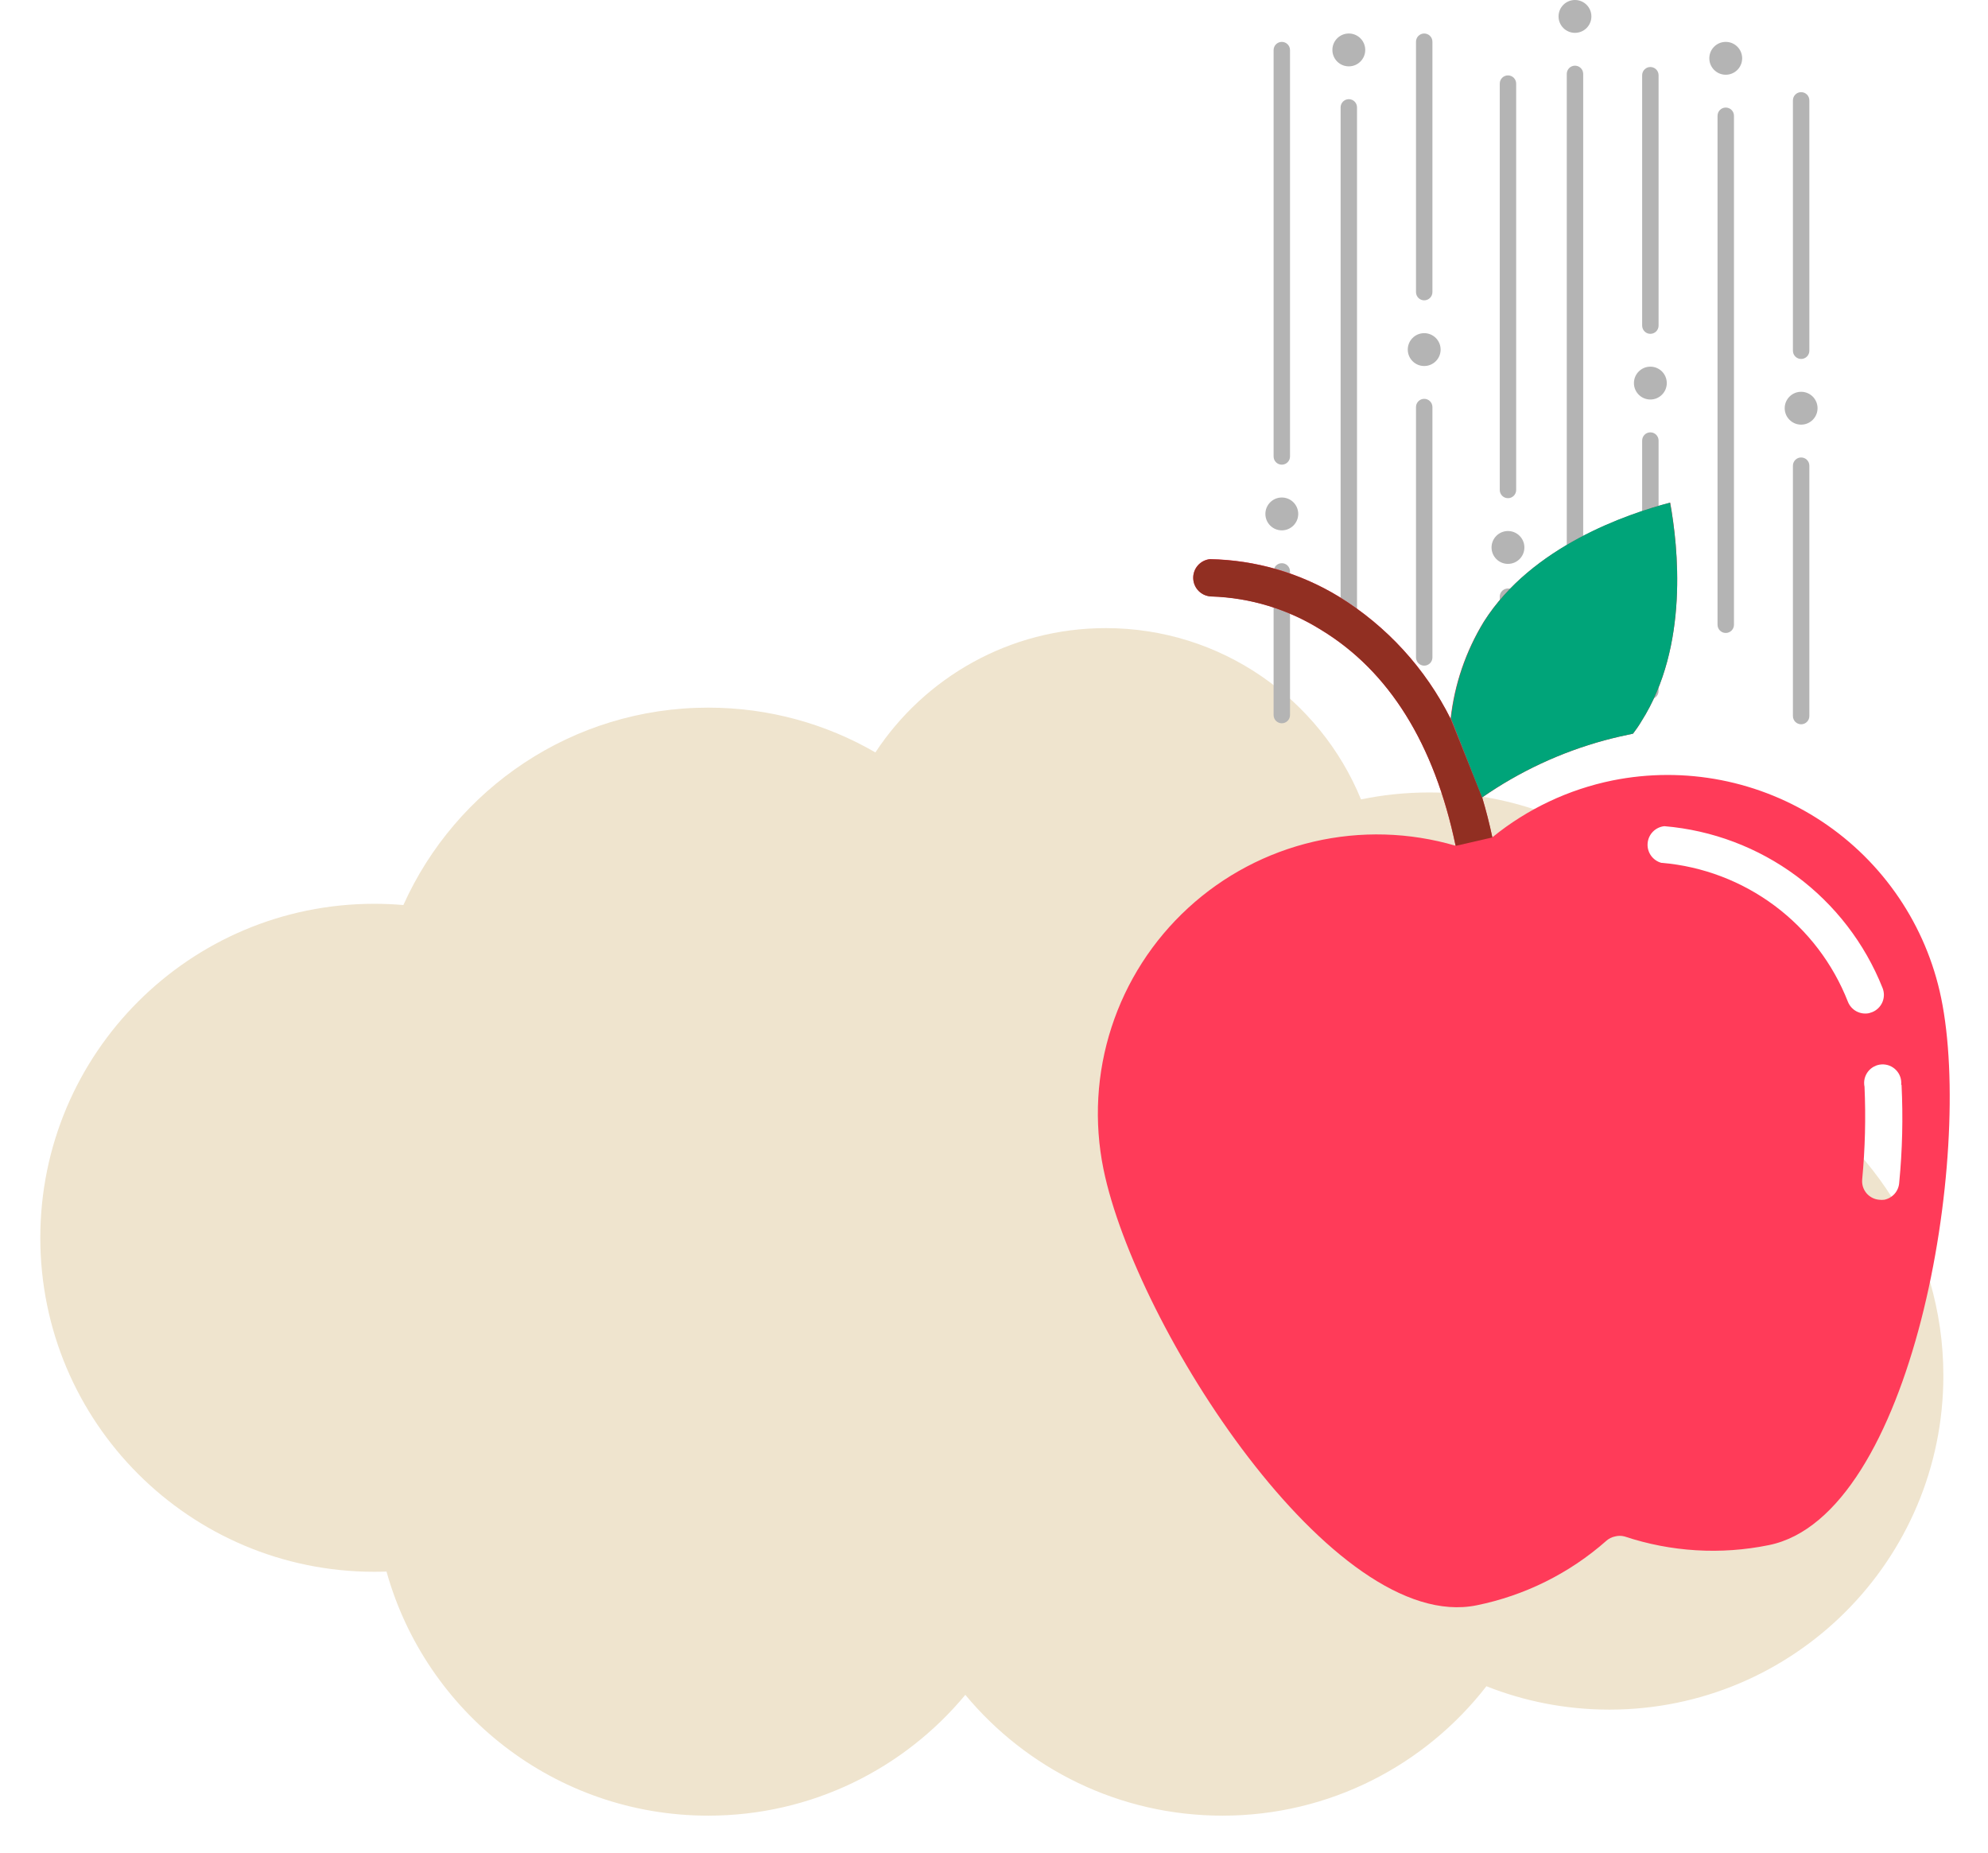 <svg width="88" height="82" viewBox="0 0 88 82" fill="none" xmlns="http://www.w3.org/2000/svg">
<g filter="url(#filter0_d_304_254)">
<path fill-rule="evenodd" clip-rule="evenodd" d="M64.707 74.272C62.003 77.757 57.774 80 53.022 80C48.444 80 44.353 77.92 41.641 74.653C38.929 77.92 34.838 80 30.26 80C23.474 80 17.757 75.428 16.019 69.196C15.839 69.203 15.659 69.206 15.477 69.206C7.313 69.206 0.694 62.587 0.694 54.423C0.694 46.258 7.313 39.64 15.477 39.64C15.911 39.64 16.341 39.659 16.766 39.695C19.077 34.545 24.25 30.958 30.26 30.958C32.956 30.958 35.483 31.679 37.66 32.94C39.841 29.626 43.595 27.438 47.859 27.438C52.963 27.438 57.335 30.572 59.156 35.02C60.13 34.818 61.139 34.712 62.173 34.712C69.597 34.712 75.743 40.184 76.796 47.315C81.623 49.748 84.934 54.749 84.934 60.524C84.934 68.688 78.316 75.307 70.151 75.307C68.229 75.307 66.392 74.94 64.707 74.272Z" fill="#EFE4CE"/>
</g>
<path fill-rule="evenodd" clip-rule="evenodd" d="M56.74 1.854C56.941 1.854 57.103 2.017 57.103 2.217V20.204C57.103 20.405 56.941 20.567 56.74 20.567C56.539 20.567 56.377 20.405 56.377 20.204V2.217C56.377 2.017 56.539 1.854 56.74 1.854Z" fill="#B4B4B4"/>
<circle cx="56.74" cy="22.747" r="0.727" fill="#B4B4B4"/>
<path fill-rule="evenodd" clip-rule="evenodd" d="M56.74 24.928C56.941 24.928 57.103 25.09 57.103 25.291V31.65C57.103 31.851 56.941 32.013 56.74 32.013C56.539 32.013 56.377 31.851 56.377 31.65V25.291C56.377 25.09 56.539 24.928 56.74 24.928Z" fill="#B4B4B4"/>
<path fill-rule="evenodd" clip-rule="evenodd" d="M66.751 3.337C66.952 3.337 67.114 3.5 67.114 3.7V21.687C67.114 21.888 66.952 22.05 66.751 22.05C66.55 22.05 66.388 21.888 66.388 21.687V3.7C66.388 3.5 66.55 3.337 66.751 3.337Z" fill="#B4B4B4"/>
<circle cx="66.751" cy="24.231" r="0.727" fill="#B4B4B4"/>
<path d="M66.751 26.411V33.496" stroke="#B4B4B4" stroke-width="0.727" stroke-linecap="round"/>
<circle cx="59.706" cy="2.21" r="0.727" fill="#B4B4B4"/>
<path fill-rule="evenodd" clip-rule="evenodd" d="M59.706 4.39C59.907 4.39 60.069 4.553 60.069 4.753V27.282C60.069 27.483 59.907 27.646 59.706 27.646C59.505 27.646 59.343 27.483 59.343 27.282V4.753C59.343 4.553 59.505 4.39 59.706 4.39Z" fill="#B4B4B4"/>
<circle cx="76.391" cy="2.581" r="0.727" fill="#B4B4B4"/>
<path fill-rule="evenodd" clip-rule="evenodd" d="M76.391 4.761C76.592 4.761 76.755 4.923 76.755 5.124V27.653C76.755 27.854 76.592 28.016 76.391 28.016C76.191 28.016 76.028 27.854 76.028 27.653V5.124C76.028 4.923 76.191 4.761 76.391 4.761Z" fill="#B4B4B4"/>
<circle cx="69.717" cy="0.727" r="0.727" fill="#B4B4B4"/>
<path fill-rule="evenodd" clip-rule="evenodd" d="M69.717 2.907C69.918 2.907 70.081 3.07 70.081 3.27V25.799C70.081 26 69.918 26.163 69.717 26.163C69.517 26.163 69.354 26 69.354 25.799V3.27C69.354 3.07 69.517 2.907 69.717 2.907Z" fill="#B4B4B4"/>
<path fill-rule="evenodd" clip-rule="evenodd" d="M63.043 1.483C63.244 1.483 63.407 1.646 63.407 1.847V12.929C63.407 13.13 63.244 13.293 63.043 13.293C62.843 13.293 62.68 13.13 62.68 12.929V1.847C62.68 1.646 62.843 1.483 63.043 1.483Z" fill="#B4B4B4"/>
<circle cx="63.043" cy="15.473" r="0.727" fill="#B4B4B4"/>
<path fill-rule="evenodd" clip-rule="evenodd" d="M63.043 17.653C63.244 17.653 63.407 17.816 63.407 18.016V29.099C63.407 29.3 63.244 29.462 63.043 29.462C62.843 29.462 62.68 29.3 62.68 29.099V18.016C62.68 17.816 62.843 17.653 63.043 17.653Z" fill="#B4B4B4"/>
<path fill-rule="evenodd" clip-rule="evenodd" d="M79.728 4.079C79.929 4.079 80.092 4.241 80.092 4.442V15.525C80.092 15.725 79.929 15.888 79.728 15.888C79.528 15.888 79.365 15.725 79.365 15.525V4.442C79.365 4.241 79.528 4.079 79.728 4.079Z" fill="#B4B4B4"/>
<circle cx="79.728" cy="18.068" r="0.727" fill="#B4B4B4"/>
<path fill-rule="evenodd" clip-rule="evenodd" d="M79.728 20.248C79.929 20.248 80.092 20.411 80.092 20.612V31.695C80.092 31.895 79.929 32.058 79.728 32.058C79.528 32.058 79.365 31.895 79.365 31.695V20.612C79.365 20.411 79.528 20.248 79.728 20.248Z" fill="#B4B4B4"/>
<path fill-rule="evenodd" clip-rule="evenodd" d="M73.054 2.966C73.255 2.966 73.418 3.129 73.418 3.33V14.412C73.418 14.613 73.255 14.776 73.054 14.776C72.854 14.776 72.691 14.613 72.691 14.412V3.33C72.691 3.129 72.854 2.966 73.054 2.966Z" fill="#B4B4B4"/>
<circle cx="73.054" cy="16.956" r="0.727" fill="#B4B4B4"/>
<path fill-rule="evenodd" clip-rule="evenodd" d="M73.054 19.136C73.255 19.136 73.418 19.299 73.418 19.499V30.582C73.418 30.783 73.255 30.945 73.054 30.945C72.854 30.945 72.691 30.783 72.691 30.582V19.499C72.691 19.299 72.854 19.136 73.054 19.136Z" fill="#B4B4B4"/>
<path d="M71.378 34.544C69.428 34.941 67.603 35.804 66.06 37.06C65.925 36.443 65.773 35.853 65.611 35.296C67.257 34.151 69.087 33.296 71.021 32.77C71.443 32.656 71.865 32.559 72.287 32.472C72.417 32.299 72.541 32.126 72.655 31.931C74.776 28.599 74.278 24.168 73.932 22.247C72.027 22.756 67.802 24.184 65.681 27.516C64.881 28.823 64.379 30.29 64.21 31.812C63.096 29.583 61.381 27.709 59.259 26.402C57.539 25.354 55.571 24.783 53.557 24.746C53.349 24.769 53.158 24.869 53.021 25.026C52.883 25.184 52.811 25.388 52.818 25.597C52.825 25.805 52.91 26.004 53.057 26.152C53.205 26.301 53.402 26.388 53.611 26.396C55.337 26.45 57.017 26.962 58.48 27.879C61.488 29.708 63.49 32.916 64.431 37.433C62.389 36.833 60.226 36.771 58.152 37.253C56.078 37.735 54.164 38.745 52.596 40.185C51.027 41.625 49.858 43.446 49.201 45.471C48.543 47.496 48.421 49.657 48.845 51.743C50.273 58.728 59.016 72.35 65.368 71.052C67.498 70.62 69.478 69.635 71.108 68.195C71.215 68.1 71.346 68.035 71.486 68.006C71.626 67.968 71.774 67.968 71.914 68.006C73.97 68.69 76.169 68.822 78.292 68.39C84.666 67.113 87.371 51.153 85.926 44.169C85.266 40.967 83.366 38.157 80.639 36.353C77.913 34.549 74.583 33.899 71.378 34.544ZM73.542 38.191C73.355 38.14 73.192 38.026 73.08 37.867C72.969 37.709 72.917 37.516 72.933 37.323C72.949 37.13 73.032 36.948 73.168 36.81C73.305 36.672 73.485 36.586 73.677 36.568C75.792 36.746 77.814 37.51 79.519 38.773C81.224 40.036 82.543 41.749 83.329 43.72C83.371 43.821 83.392 43.93 83.392 44.04C83.391 44.15 83.368 44.258 83.325 44.359C83.281 44.46 83.218 44.551 83.139 44.627C83.06 44.703 82.966 44.763 82.864 44.802L82.729 44.845C82.539 44.883 82.341 44.852 82.171 44.76C82.001 44.667 81.869 44.517 81.798 44.337C81.135 42.647 80.014 41.177 78.56 40.091C77.106 39.005 75.377 38.347 73.569 38.191H73.542ZM84.173 48.016C84.244 49.459 84.21 50.905 84.07 52.344C84.059 52.524 83.989 52.696 83.871 52.833C83.752 52.969 83.593 53.064 83.416 53.101C83.335 53.112 83.253 53.112 83.172 53.101C83.065 53.091 82.96 53.06 82.865 53.009C82.769 52.958 82.684 52.889 82.615 52.806C82.547 52.722 82.495 52.626 82.463 52.523C82.432 52.419 82.421 52.311 82.431 52.203C82.56 50.84 82.595 49.47 82.534 48.102C82.51 47.986 82.511 47.866 82.537 47.75C82.563 47.635 82.615 47.526 82.687 47.432C82.759 47.338 82.851 47.261 82.956 47.206C83.061 47.15 83.177 47.118 83.295 47.112C83.413 47.106 83.532 47.125 83.642 47.169C83.752 47.213 83.852 47.28 83.934 47.366C84.016 47.451 84.078 47.554 84.117 47.666C84.155 47.778 84.169 47.898 84.157 48.016H84.173Z" fill="#FF3B59"/>
<path d="M66.06 37.065C65.93 36.443 65.779 35.859 65.611 35.302L64.215 31.817C63.101 29.588 61.387 27.714 59.265 26.407C57.543 25.359 55.573 24.788 53.557 24.752C53.349 24.774 53.158 24.875 53.021 25.033C52.884 25.191 52.812 25.395 52.82 25.605C52.827 25.814 52.913 26.012 53.061 26.16C53.209 26.308 53.408 26.394 53.617 26.402C55.343 26.456 57.023 26.967 58.486 27.884C61.489 29.713 63.49 32.921 64.437 37.439L66.06 37.065Z" fill="#912F22"/>
<path d="M65.606 35.296C67.252 34.152 69.082 33.297 71.016 32.77C71.443 32.656 71.865 32.559 72.287 32.472C72.417 32.299 72.541 32.126 72.655 31.931C74.776 28.599 74.278 24.168 73.926 22.247C72.044 22.739 67.813 24.168 65.698 27.5C64.898 28.807 64.395 30.273 64.226 31.796L65.606 35.296Z" fill="#00A479"/>
<defs>
<filter id="filter0_d_304_254" x="0.331" y="26.348" width="87.147" height="55.469" filterUnits="userSpaceOnUse" color-interpolation-filters="sRGB">
<feFlood flood-opacity="0" result="BackgroundImageFix"/>
<feColorMatrix in="SourceAlpha" type="matrix" values="0 0 0 0 0 0 0 0 0 0 0 0 0 0 0 0 0 0 127 0" result="hardAlpha"/>
<feOffset dx="1.09" dy="0.363"/>
<feGaussianBlur stdDeviation="0.727"/>
<feComposite in2="hardAlpha" operator="out"/>
<feColorMatrix type="matrix" values="0 0 0 0 0 0 0 0 0 0 0 0 0 0 0 0 0 0 0.25 0"/>
<feBlend mode="normal" in2="BackgroundImageFix" result="effect1_dropShadow_304_254"/>
<feBlend mode="normal" in="SourceGraphic" in2="effect1_dropShadow_304_254" result="shape"/>
</filter>
</defs>
</svg>
